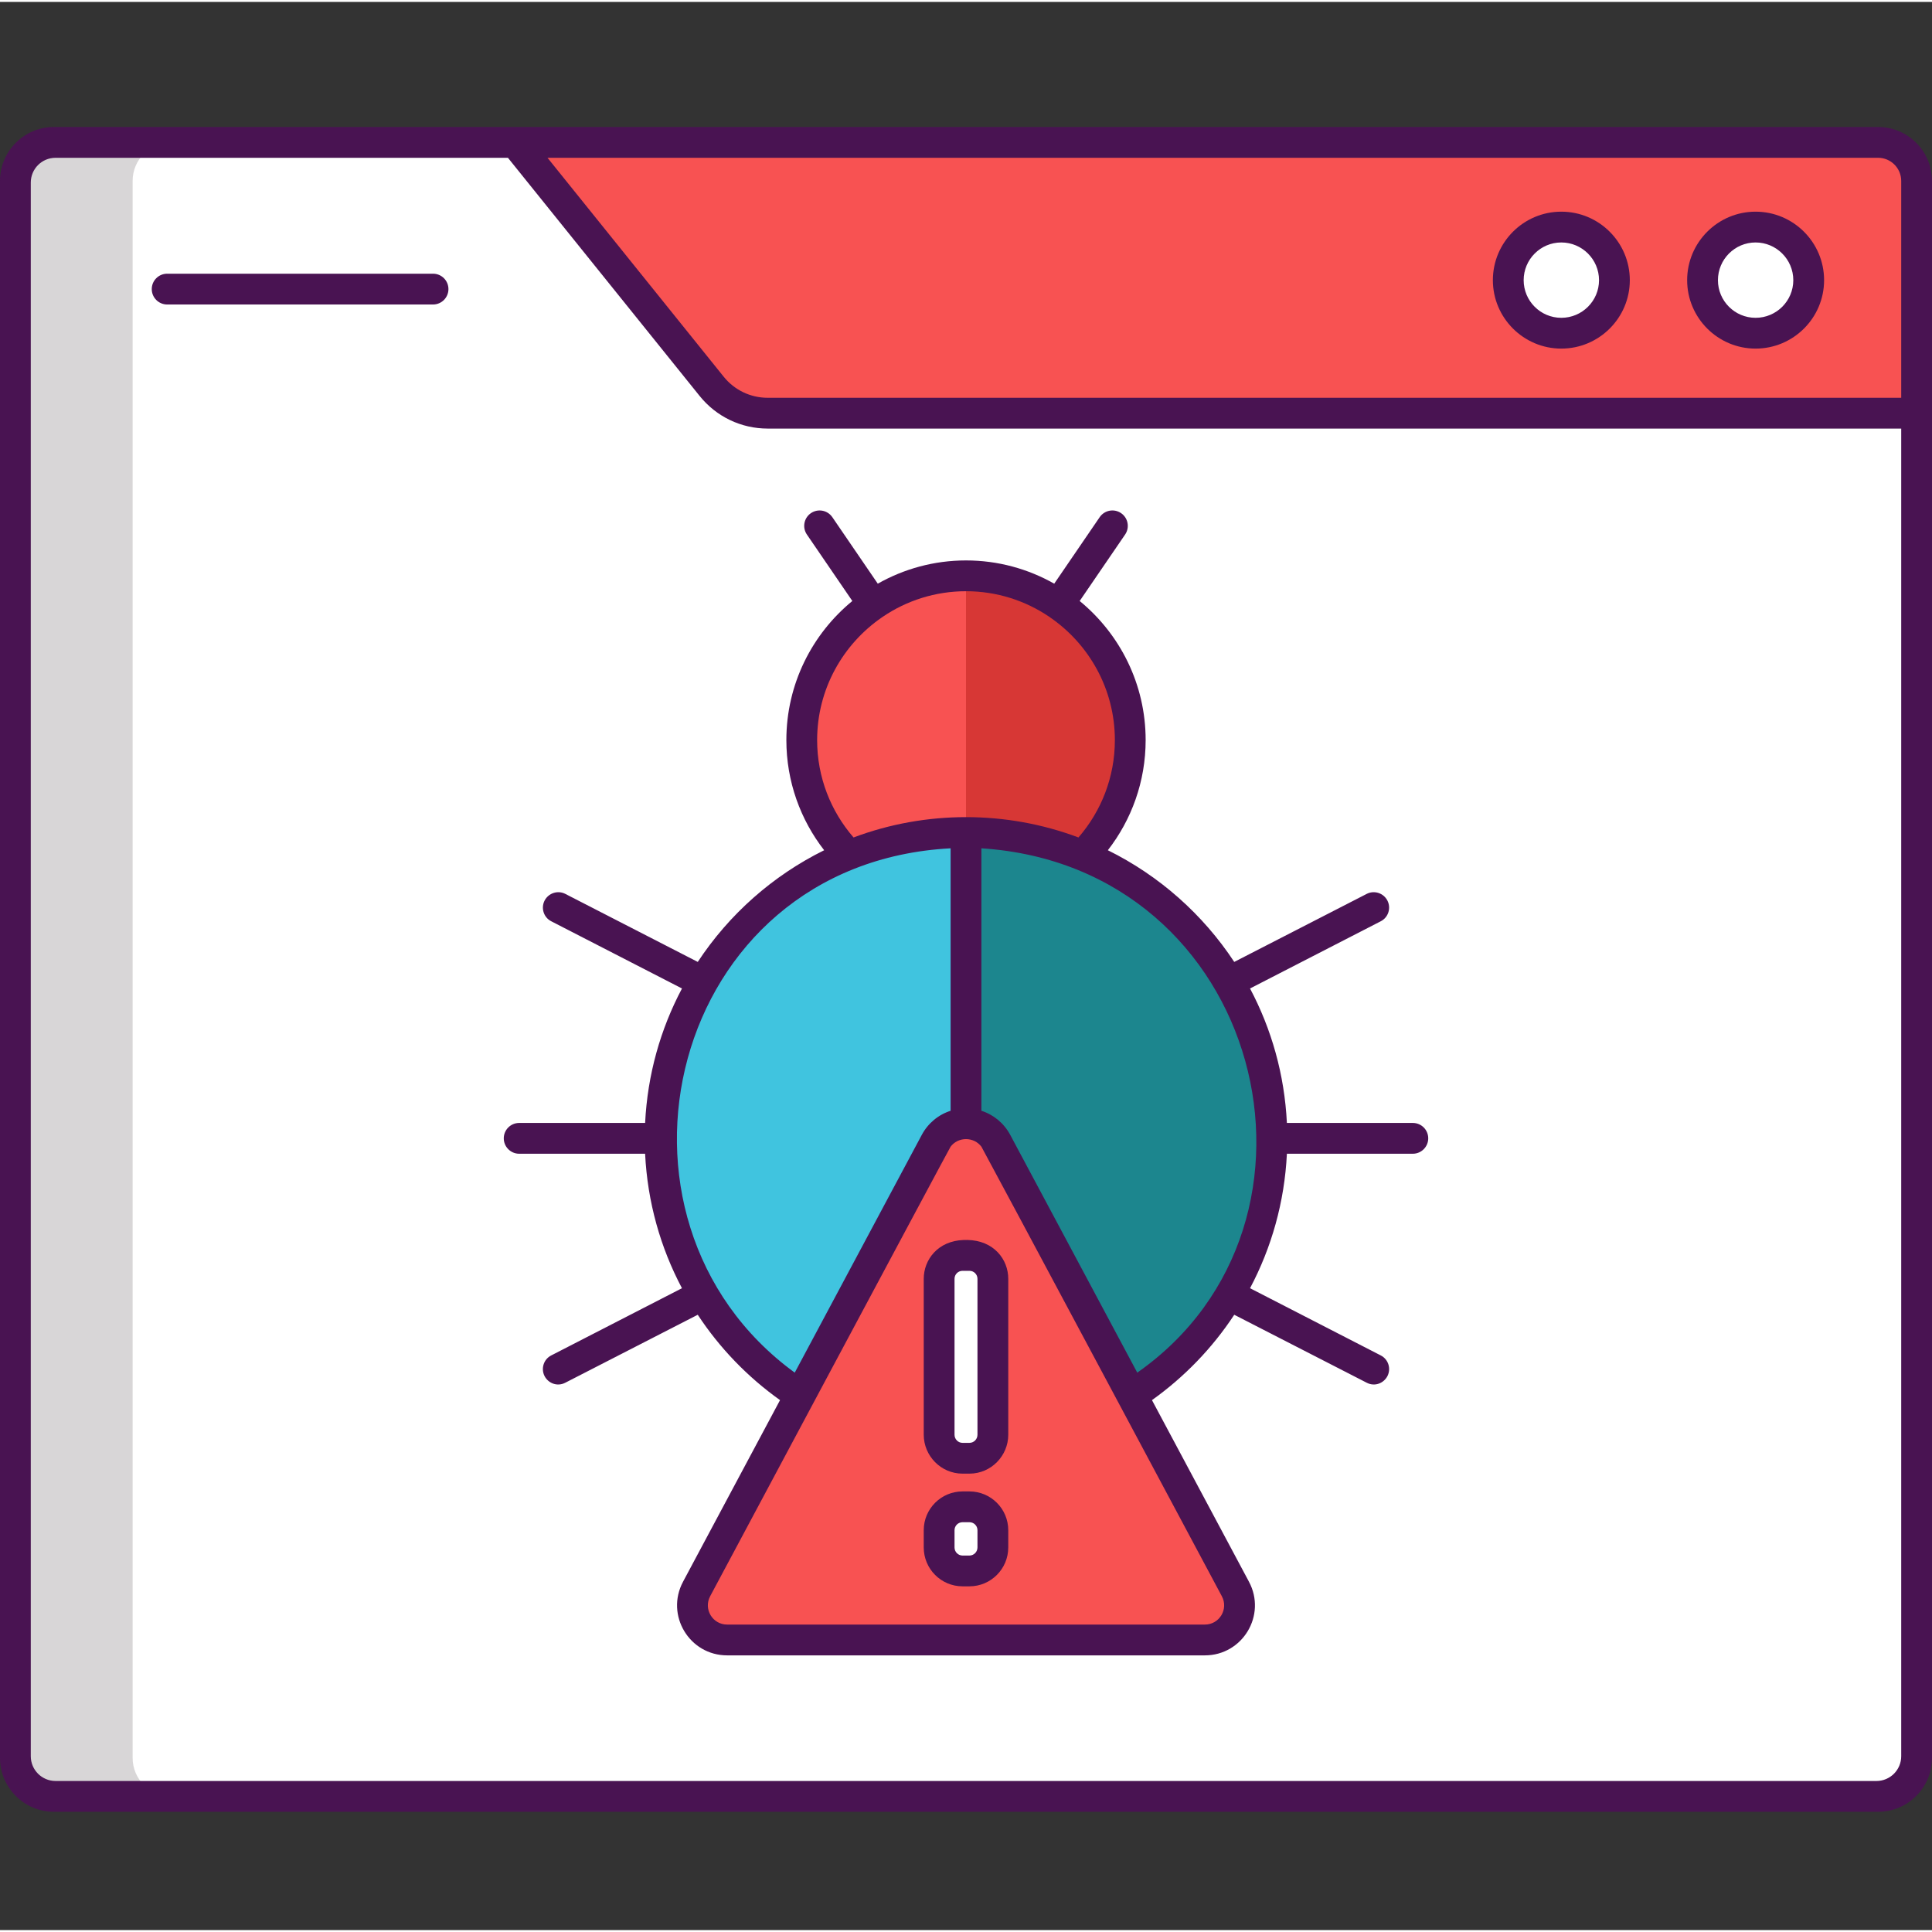 <svg height="502pt" viewBox="0 -32 502 501" width="502pt" xmlns="http://www.w3.org/2000/svg"><rect x="0" y="-32" width="502" height="501" fill="#333333" stroke="none"/><path d="m488 434.258h-474c-5.523 0-10-4.477-10-10v-409.754c0-5.523 4.477-10 10-10h474c5.523 0 10 4.477 10 10v409.758c0 5.52-4.477 9.996-10 9.996zm0 0" fill="#f85252"/><path d="m498 74.859v349.402c0 5.52-4.48 10-10 10h-474c-5.52 0-10-4.48-10-10v-409.762c0-5.52 4.48-10 10-10h119.898l51.023 63.398c3.539 4.402 8.898 6.961 14.559 6.961zm0 0" fill="#d8d6d7"/><path d="m498 74.859v349.402c0 5.52-4.477 10-10 10h-443.539c-5.523 0-10-4.48-10-10v-409.762c0-5.523 4.477-10 10-10h89.438l51.023 63.398c3.539 4.402 8.898 6.961 14.559 6.961zm0 0" fill="#fff"/><path d="m419.477 40.293c0 7.617-6.176 13.793-13.793 13.793-7.617 0-13.793-6.176-13.793-13.793 0-7.617 6.176-13.789 13.793-13.789 7.617 0 13.793 6.172 13.793 13.789zm0 0" fill="#fff"/><path d="m469.961 40.293c0 7.617-6.176 13.793-13.793 13.793-7.617 0-13.793-6.176-13.793-13.793 0-7.617 6.176-13.789 13.793-13.789 7.617 0 13.793 6.172 13.793 13.789zm0 0" fill="#fff"/><path d="m293.68 159.059c0 23.562-19.121 42.66-42.68 42.66s-42.68-19.098-42.68-42.66c0-23.559 19.121-42.68 42.68-42.68s42.68 19.121 42.68 42.68zm0 0" fill="#f85252"/><path d="m293.68 159.059c0 23.562-19.121 42.66-42.68 42.66v-85.34c23.559 0 42.68 19.121 42.68 42.68zm0 0" fill="#d73735"/><path d="m330.453 262.535c0 43.883-35.57 79.453-79.453 79.453s-79.453-35.57-79.453-79.453c0-43.879 35.57-79.453 79.453-79.453s79.453 35.574 79.453 79.453zm0 0" fill="#40c4df"/><path d="m330.453 262.535c0 43.891-35.566 79.453-79.453 79.453v-158.902c43.887-.004 79.453 35.562 79.453 79.449zm0 0" fill="#1c868e"/><path d="m313.055 392.879h-124.109c-6.805 0-11.152-7.254-7.945-13.254l62.055-116.129c3.395-6.352 12.496-6.352 15.891 0l62.055 116.129c3.207 6-1.141 13.254-7.945 13.254zm0 0" fill="#f85252"/><path d="m251.891 292.949h-1.781c-3.367 0-6.09 2.727-6.09 6.09v40.523c0 3.367 2.723 6.09 6.09 6.09h1.781c3.367 0 6.09-2.723 6.09-6.09v-40.523c0-3.363-2.723-6.09-6.09-6.09zm0 0" fill="#fff"/><path d="m251.891 358.27h-1.781c-3.367 0-6.09 2.723-6.09 6.09v4.488c0 3.363 2.723 6.09 6.09 6.09h1.781c3.367 0 6.09-2.727 6.09-6.09v-4.488c0-3.367-2.723-6.09-6.09-6.09zm0 0" fill="#fff"/><g fill="#491352"><path d="m367.102 259.281h-32.723c-.617-12.578-4-24.418-9.578-34.938l33.961-17.461c1.977-1 2.738-3.422 1.738-5.379-1-1.961-3.422-2.742-5.379-1.742l-34.422 17.68c-8.141-12.359-19.48-22.418-32.84-29.02 6.141-7.898 9.82-17.84 9.82-28.621 0-14.539-6.68-27.559-17.141-36.141l11.805-17.266c1.246-1.824.781-4.309-1.043-5.559-1.828-1.25-4.312-.777-5.562 1.043l-11.812 17.281h-.004c-6.781-3.84-14.602-6.039-22.918-6.039-8.32 0-16.141 2.199-22.922 6.039h-.004l-11.812-17.281c-1.246-1.82-3.73-2.289-5.562-1.043-1.824 1.25-2.293 3.734-1.043 5.559l11.805 17.266c-10.461 8.582-17.141 21.602-17.141 36.141 0 10.781 3.68 20.723 9.82 28.621-13.359 6.602-24.699 16.66-32.84 29.02l-34.422-17.68c-1.957-1-4.359-.219-5.379 1.742-1 1.957-.238 4.379 1.738 5.379l33.961 17.461c-5.578 10.52-8.961 22.359-9.578 34.938h-32.727c-2.199 0-4 1.781-4 4 0 2.199 1.801 4 4 4h32.723c.617 12.582 4 24.422 9.578 34.941l-33.961 17.461c-1.977 1-2.738 3.418-1.738 5.379.977 1.875 3.301 2.797 5.379 1.719l34.422-17.66c5.68 8.641 12.961 16.18 21.379 22.18l-25.199 47.18c-4.641 8.684 1.637 19.141 11.461 19.141h124.117c9.816 0 16.105-10.449 11.461-19.141l-25.199-47.18c8.418-6 15.699-13.539 21.379-22.18l34.422 17.66c2.074 1.078 4.402.156 5.379-1.719 1-1.961.238-4.379-1.738-5.379l-33.961-17.461c5.578-10.52 8.961-22.359 9.578-34.941h32.723c2.199 0 4-1.801 4-4 0-2.219-1.801-4-4-4zm-154.781-99.48c0-13.238 6.699-24.938 16.879-31.918.082-.039.141-.102.199-.141 6.18-4.18 13.602-6.621 21.602-6.621s15.422 2.441 21.602 6.621c.059.039.117.102.199.141 10.18 6.98 16.879 18.68 16.879 31.918 0 9.66-3.559 18.5-9.461 25.301-18.738-7.043-39.691-7.043-58.438 0-5.902-6.801-9.461-15.641-9.461-25.301zm34.68 28.121v68.199c-3.16 1-5.859 3.223-7.48 6.242l-33.02 61.797c-54.785-39.957-32.883-132.344 40.5-136.238zm70.48 194.34c1.785 3.359-.648 7.359-4.422 7.359h-124.117c-3.777 0-6.207-4-4.422-7.359.516-.965 61.895-115.898 62.48-116.82.941-1.238 2.398-1.961 4-1.961s3.059.723 4 1.961c.586.922 61.965 115.855 62.48 116.82zm-21.98-58.102-33.02-61.797c-1.621-3.02-4.32-5.242-7.48-6.242 0-14.066 0-54.508 0-68.199 73.16 4.723 96.16 97.23 40.5 136.238zm0 0"/><path d="m250.406 289.691c-6.754.219-10.387 5.156-10.387 10.09v40.52c0 5.441 4.426 10.102 10.082 10.102h1.797c5.656 0 10.082-4.66 10.082-10.102 0-23.496 0-16.781 0-40.52 0-5.027-3.723-9.973-10.633-10.098-.316-.008-.629-.004-.941.008zm3.574 10.09v40.52c0 1.16-.941 2.102-2.082 2.102h-1.797c-1.141 0-2.082-.941-2.082-2.102 0-14.004 0-26.621 0-40.52 0-1.16.941-2.078 2.082-2.078h1.797c1.141 0 2.082.918 2.082 2.078zm0 0"/><path d="m251.898 355.023h-1.797c-5.562 0-10.082 4.52-10.082 10.078v4.48c0 5.578 4.52 10.102 10.082 10.102h1.797c5.562 0 10.082-4.523 10.082-10.102v-4.48c0-5.559-4.52-10.078-10.082-10.078zm2.082 14.559c0 1.16-.941 2.102-2.082 2.102h-1.797c-1.141 0-2.082-.941-2.082-2.102v-4.48c0-1.16.941-2.078 2.082-2.078h1.797c1.141 0 2.082.918 2.082 2.078zm0 0"/><path d="m488 .5h-474c-7.719 0-14 6.281-14 14v409.762c0 7.719 6.281 14 14 14h474c7.719 0 14-6.281 14-14v-409.762c0-7.719-6.281-14-14-14zm0 8c3.301 0 6 2.699 6 6v56.359h-294.52c-4.48 0-8.641-2-11.441-5.48l-45.777-56.879zm-473.559 421.762c-3.562 0-6.441-2.883-6.441-6.441v-408.879c0-3.562 2.879-6.441 6.441-6.441h117.539l49.82 61.898c4.34 5.383 10.777 8.461 17.68 8.461h294.52v344.961c0 3.559-2.879 6.441-6.441 6.441zm0 0"/><path d="m112.52 38.617h-69.086c-2.207 0-4 1.789-4 4 0 2.207 1.793 4 4 4h69.086c2.207 0 4-1.793 4-4 0-2.211-1.793-4-4-4zm0 0"/><path d="m405.68 58.078c9.82 0 17.801-7.977 17.801-17.777 0-9.82-7.98-17.801-17.801-17.801-9.801 0-17.781 7.98-17.781 17.801 0 9.801 7.98 17.777 17.781 17.777zm0-27.578c5.398 0 9.801 4.398 9.801 9.801 0 5.398-4.402 9.777-9.801 9.777-5.398 0-9.781-4.379-9.781-9.777 0-5.402 4.383-9.801 9.781-9.801zm0 0"/><path d="m456.16 58.078c9.82 0 17.801-7.977 17.801-17.777 0-9.82-7.98-17.801-17.801-17.801-9.801 0-17.781 7.98-17.781 17.801 0 9.801 7.98 17.777 17.781 17.777zm0-27.578c5.398 0 9.801 4.398 9.801 9.801 0 5.398-4.402 9.777-9.801 9.777-5.398 0-9.781-4.379-9.781-9.777 0-5.402 4.383-9.801 9.781-9.801zm0 0"/></g></svg>